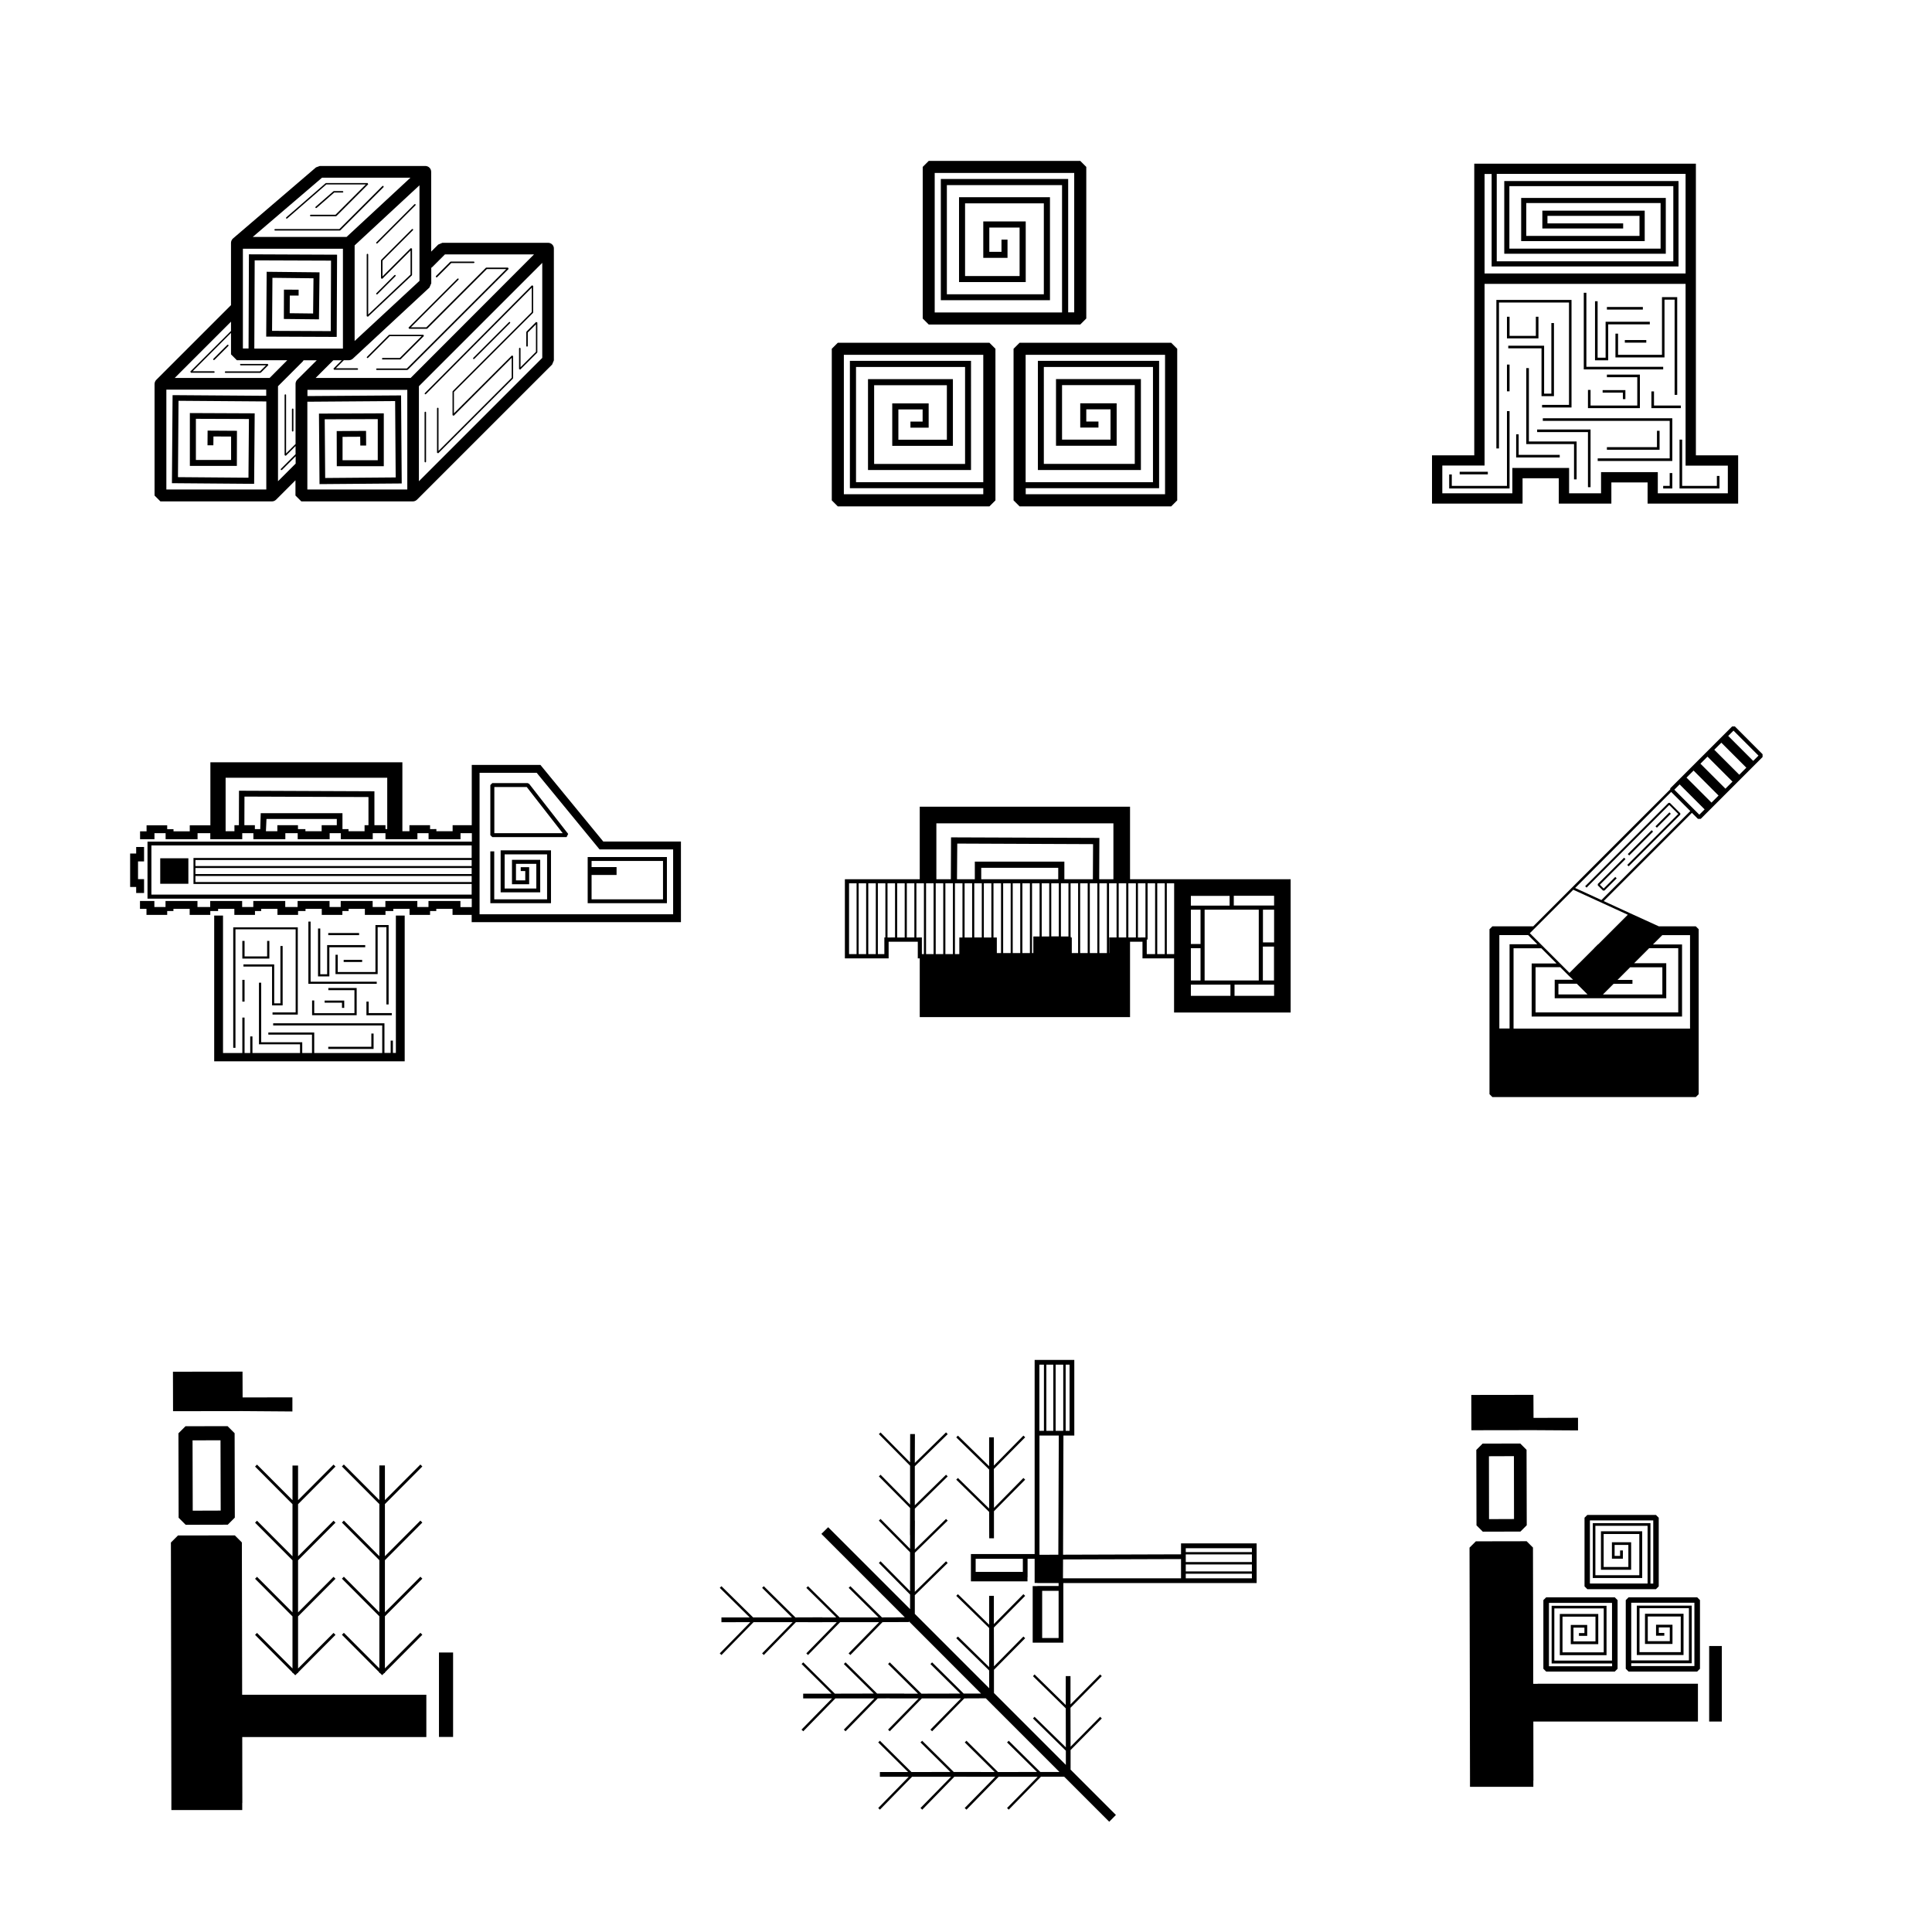 <?xml version="1.0" encoding="utf-8"?>
<!-- Generator: Adobe Illustrator 22.1.0, SVG Export Plug-In . SVG Version: 6.00 Build 0)  -->
<svg version="1.1" id="Слой_1" xmlns="http://www.w3.org/2000/svg" xmlns:xlink="http://www.w3.org/1999/xlink" x="0px" y="0px"
	 viewBox="0 0 2080 2080" style="enable-background:new 0 0 2080 2080;" xml:space="preserve">
<style type="text/css">
	.st0{fill:#FFFFFF;}
	.st1{fill:#C8C6E5;}
	.st2{fill:#FDAC40;}
	.st3{fill:#EBCAA0;}
	.st4{fill:none;stroke:#FDAC40;stroke-width:4;stroke-linecap:round;stroke-miterlimit:10;}
	.st5{fill:none;stroke:#826DFD;stroke-width:4;stroke-linecap:round;stroke-linejoin:round;stroke-miterlimit:10;}
	.st6{fill:#826DFD;}
	.st7{fill:none;stroke:#000000;stroke-width:6;stroke-linecap:round;stroke-miterlimit:10;}
	.st8{fill:none;stroke:#000000;stroke-width:3;stroke-linecap:round;stroke-miterlimit:10;}
	.st9{fill:none;stroke:#000000;stroke-width:4;stroke-linecap:round;stroke-linejoin:round;stroke-miterlimit:10;}
	.st10{fill:none;stroke:#000000;stroke-width:6;stroke-linecap:round;stroke-linejoin:round;stroke-miterlimit:10;}
	.st11{fill:none;stroke:#000000;stroke-width:3;stroke-miterlimit:10;}
	.st12{fill:none;stroke:#000000;stroke-width:7;stroke-linecap:round;stroke-miterlimit:10;}
	.st13{fill:none;stroke:#000000;stroke-width:3;stroke-linecap:round;stroke-linejoin:round;stroke-miterlimit:10;}
	.st14{fill:none;stroke:#000000;stroke-width:5;stroke-miterlimit:10;}
	.st15{fill:none;stroke:#000000;stroke-width:2;stroke-linecap:round;stroke-linejoin:round;stroke-miterlimit:10;}
	.st16{fill:none;stroke:#000000;stroke-width:8;stroke-linecap:round;stroke-linejoin:round;stroke-miterlimit:10;}
	.st17{fill:none;stroke:#000000;stroke-width:3;stroke-linejoin:round;stroke-miterlimit:10;}
	.st18{fill:none;stroke:#000000;stroke-width:5;stroke-linecap:round;stroke-linejoin:round;stroke-miterlimit:10;}
	.st19{fill:none;stroke:#000000;stroke-width:2;stroke-miterlimit:10;}
	.st20{fill:none;stroke:#000000;stroke-width:2;stroke-linecap:round;stroke-miterlimit:10;}
	.st21{stroke:#000000;stroke-width:5;stroke-linecap:round;stroke-linejoin:round;stroke-miterlimit:10;}
	.st22{stroke:#000000;stroke-width:3;stroke-linecap:round;stroke-linejoin:round;stroke-miterlimit:10;}
	.st23{fill:none;stroke:#8378BF;stroke-width:5;stroke-linecap:round;stroke-linejoin:round;stroke-miterlimit:10;}
	.st24{fill:none;stroke:#826DFD;stroke-width:3;stroke-linecap:round;stroke-linejoin:round;stroke-miterlimit:10;}
	.st25{fill:none;stroke:#FDAC40;stroke-width:3;stroke-linecap:round;stroke-linejoin:round;stroke-miterlimit:10;}
	.st26{fill:none;stroke:#FDAC40;stroke-width:7;stroke-miterlimit:10;}
	.st27{fill:none;stroke:#000000;stroke-width:11;stroke-linecap:round;stroke-linejoin:round;stroke-miterlimit:10;}
	.st28{fill:none;stroke:#333333;stroke-width:5;stroke-linecap:round;stroke-miterlimit:10;stroke-dasharray:20;}
	.st29{fill:#FADC8C;}
	.st30{fill:none;stroke:#333333;stroke-width:5;stroke-linecap:round;stroke-miterlimit:10;stroke-dasharray:44.532,44.532;}
	.st31{fill:#333333;}
	.st32{fill:#F29F76;}
	.st33{fill:#7BD9E5;}
	.st34{fill:none;}
	.st35{fill:#65C8D0;}
	.st36{fill:#7BD9E5;stroke:#7BD9E5;stroke-miterlimit:10;}
	.st37{fill:none;stroke:#333333;stroke-linecap:round;stroke-linejoin:round;stroke-miterlimit:10;}
	.st38{fill:#7BD9E5;stroke:#333333;stroke-miterlimit:10;}
	.st39{fill:#8FACCC;}
	.st40{fill:#F9E958;}
	.st41{fill:#231F20;}
	.st42{fill:none;stroke:#333333;stroke-width:3;stroke-linecap:round;stroke-miterlimit:10;}
	.st43{clip-path:url(#SVGID_2_);}
	.st44{clip-path:url(#SVGID_4_);}
	.st45{clip-path:url(#SVGID_6_);}
	.st46{clip-path:url(#SVGID_8_);}
	.st47{clip-path:url(#SVGID_10_);}
	.st48{clip-path:url(#SVGID_12_);}
	.st49{clip-path:url(#SVGID_14_);}
	.st50{clip-path:url(#SVGID_16_);}
	.st51{clip-path:url(#SVGID_18_);}
	.st52{clip-path:url(#SVGID_20_);}
	.st53{clip-path:url(#SVGID_22_);}
	.st54{clip-path:url(#SVGID_24_);}
	.st55{clip-path:url(#SVGID_26_);}
	.st56{clip-path:url(#SVGID_28_);}
	.st57{fill:#FF7300;}
	.st58{clip-path:url(#SVGID_30_);}
	.st59{fill:#020100;}
	.st60{fill:#FF6D00;}
	.st61{clip-path:url(#SVGID_32_);}
	.st62{clip-path:url(#SVGID_34_);fill:none;stroke:#2C1017;stroke-width:3.484;stroke-miterlimit:10;}
	.st63{clip-path:url(#SVGID_36_);fill:none;stroke:#2C1017;stroke-width:3.484;stroke-miterlimit:10;}
	.st64{clip-path:url(#SVGID_38_);fill:none;stroke:#2C1017;stroke-width:3.484;stroke-miterlimit:10;}
	.st65{clip-path:url(#SVGID_40_);fill:none;stroke:#2C1017;stroke-width:3.484;stroke-miterlimit:10;}
	.st66{clip-path:url(#SVGID_32_);fill:none;stroke:#231F20;stroke-width:2.613;stroke-miterlimit:10;}
	.st67{clip-path:url(#SVGID_42_);fill:none;stroke:#231F20;stroke-width:0.871;stroke-miterlimit:10;}
	.st68{clip-path:url(#SVGID_44_);fill:none;stroke:#231F20;stroke-width:0.871;stroke-miterlimit:10;}
	.st69{clip-path:url(#SVGID_46_);fill:#231F20;}
	.st70{clip-path:url(#SVGID_46_);fill:none;stroke:#231F20;stroke-width:2.613;stroke-miterlimit:10;}
	.st71{clip-path:url(#SVGID_46_);fill:#FFFFFF;}
	.st72{clip-path:url(#SVGID_46_);fill:none;stroke:#231F20;stroke-width:1.742;stroke-miterlimit:10;}
	.st73{clip-path:url(#SVGID_48_);fill:#231F20;}
	.st74{clip-path:url(#SVGID_48_);fill:#FFFFFF;}
	.st75{fill:none;stroke:#000000;stroke-width:1.5;stroke-miterlimit:10;}
	.st76{fill:none;stroke:#000000;stroke-miterlimit:10;}
	.st77{fill:none;stroke:#000000;stroke-width:0.75;stroke-miterlimit:10;}
	.st78{stroke:#000000;stroke-miterlimit:10;}
	.st79{clip-path:url(#SVGID_49_);}
	.st80{clip-path:url(#SVGID_50_);}
	.st81{clip-path:url(#SVGID_51_);}
	.st82{clip-path:url(#SVGID_52_);}
	.st83{fill:none;stroke:#000000;stroke-width:0.25;stroke-miterlimit:10;}
	.st84{clip-path:url(#SVGID_53_);}
	.st85{fill:none;stroke:#000000;stroke-width:0.5;stroke-miterlimit:10;}
	.st86{clip-path:url(#SVGID_54_);}
	.st87{clip-path:url(#SVGID_55_);}
	.st88{clip-path:url(#SVGID_56_);}
	.st89{clip-path:url(#SVGID_57_);}
	.st90{clip-path:url(#SVGID_58_);}
	.st91{clip-path:url(#SVGID_59_);}
	.st92{clip-path:url(#SVGID_60_);}
	.st93{clip-path:url(#SVGID_61_);}
	.st94{clip-path:url(#SVGID_62_);}
	.st95{clip-path:url(#SVGID_63_);}
	.st96{clip-path:url(#SVGID_64_);}
	.st97{clip-path:url(#SVGID_65_);}
	.st98{stroke:#000000;stroke-width:0.75;stroke-miterlimit:10;}
	.st99{clip-path:url(#SVGID_67_);}
	.st100{clip-path:url(#SVGID_69_);}
	.st101{fill:none;stroke:#000000;stroke-width:6;stroke-miterlimit:10;}
	.st102{clip-path:url(#SVGID_71_);}
	.st103{clip-path:url(#SVGID_73_);}
	.st104{stroke:#000000;stroke-width:0.5;stroke-miterlimit:10;}
	.st105{clip-path:url(#SVGID_75_);}
	.st106{clip-path:url(#SVGID_77_);}
	.st107{stroke:#000000;stroke-width:0.25;stroke-miterlimit:10;}
	.st108{clip-path:url(#SVGID_79_);}
	.st109{clip-path:url(#SVGID_80_);}
	.st110{clip-path:url(#SVGID_81_);}
	.st111{clip-path:url(#SVGID_82_);}
	.st112{clip-path:url(#SVGID_83_);}
	.st113{clip-path:url(#SVGID_84_);}
	.st114{clip-path:url(#SVGID_86_);}
	.st115{stroke:#000000;stroke-linecap:round;stroke-linejoin:round;stroke-miterlimit:10;}
	.st116{clip-path:url(#SVGID_88_);}
	.st117{fill:none;stroke:#000000;stroke-width:0.25;stroke-linecap:round;stroke-linejoin:round;stroke-miterlimit:10;}
	.st118{stroke:#000000;stroke-width:0.25;stroke-linecap:round;stroke-linejoin:round;stroke-miterlimit:10;}
	.st119{clip-path:url(#SVGID_90_);}
	.st120{clip-path:url(#SVGID_92_);}
	.st121{clip-path:url(#SVGID_94_);}
	.st122{clip-path:url(#SVGID_96_);}
	.st123{fill:#F3E0B5;}
	.st124{clip-path:url(#SVGID_98_);}
	.st125{fill:#F7E7C5;}
	.st126{fill:none;stroke:#FFFFFF;stroke-width:3;stroke-miterlimit:10;}
	.st127{clip-path:url(#SVGID_100_);}
	.st128{fill:none;stroke:#FFFFFF;stroke-width:2;stroke-miterlimit:10;}
	.st129{fill:none;stroke:#FFFFFF;stroke-width:30;stroke-miterlimit:10;}
	.st130{fill:#FFFFFF;stroke:#FFFFFF;stroke-miterlimit:10;}
	.st131{stroke:#FFFFFF;stroke-miterlimit:10;}
	.st132{clip-path:url(#SVGID_102_);}
	.st133{fill:none;stroke:#FFFFFF;stroke-width:7;stroke-miterlimit:10;}
	.st134{fill:none;stroke:#FFFFFF;stroke-width:19;stroke-miterlimit:10;}
	.st135{fill:none;stroke:#FFFFFF;stroke-width:11;stroke-miterlimit:10;}
	.st136{fill:#FFFFFF;stroke:#FFFFFF;stroke-width:7;stroke-linecap:round;stroke-linejoin:round;stroke-miterlimit:10;}
	.st137{fill:none;stroke:#FFFFFF;stroke-width:0.5;stroke-miterlimit:10;}
	.st138{clip-path:url(#SVGID_104_);}
	.st139{fill:none;stroke:#FFFFFF;stroke-width:8;stroke-miterlimit:10;}
	.st140{fill:none;stroke:#FFFFFF;stroke-width:10;stroke-linejoin:bevel;stroke-miterlimit:10;}
	.st141{clip-path:url(#SVGID_106_);}
	.st142{clip-path:url(#SVGID_108_);}
	.st143{clip-path:url(#SVGID_110_);}
	.st144{clip-path:url(#SVGID_112_);}
	.st145{stroke:#000000;stroke-width:2;stroke-miterlimit:10;}
	.st146{fill:none;stroke:#000000;stroke-width:45;stroke-miterlimit:10;}
	.st147{stroke:#FFFFFF;stroke-width:4;stroke-miterlimit:10;}
	.st148{fill:none;stroke:#FFFFFF;stroke-width:4;stroke-miterlimit:10;}
	.st149{fill:#FFFFFF;stroke:#FFFFFF;stroke-width:4;stroke-miterlimit:10;}
	.st150{clip-path:url(#SVGID_114_);}
	.st151{opacity:0.51;fill:#339999;stroke:#000000;stroke-width:2;stroke-miterlimit:10;}
	.st152{opacity:0.18;fill:#FFCCFF;stroke:#000000;stroke-width:2;stroke-miterlimit:10;}
	.st153{opacity:4.000000e-02;fill:#FFCCFF;stroke:#000000;stroke-width:2;stroke-miterlimit:10;}
	.st154{opacity:0.18;fill:#003333;stroke:#000000;stroke-width:2;stroke-miterlimit:10;}
	.st155{opacity:0.46;fill:#99FFFF;stroke:#000000;stroke-width:2;stroke-miterlimit:10;}
	.st156{opacity:0.18;fill:#CC99FF;stroke:#000000;stroke-width:2;stroke-miterlimit:10;}
	.st157{opacity:0.47;fill:#FFCCFF;stroke:#000000;stroke-width:2;stroke-miterlimit:10;}
	.st158{opacity:0.11;fill:#333399;stroke:#000000;stroke-width:2;stroke-miterlimit:10;}
	.st159{opacity:0.11;fill:#99FFFF;stroke:#000000;stroke-width:2;stroke-miterlimit:10;}
	.st160{opacity:0.18;fill:#9999FF;stroke:#000000;stroke-width:2;stroke-miterlimit:10;}
	.st161{opacity:0.18;fill:none;stroke:#000000;stroke-width:2;stroke-miterlimit:10;}
	.st162{opacity:0.68;fill:#FFFFFF;}
	.st163{opacity:0.18;fill:#6666FF;stroke:#000000;stroke-width:2;stroke-miterlimit:10;}
	.st164{fill:#FFFFFF;stroke:#000000;stroke-width:2;stroke-miterlimit:10;}
	.st165{fill:none;stroke:#000000;stroke-width:0.5;stroke-linecap:round;stroke-linejoin:round;}
	.st166{opacity:0.36;fill:#FFFFFF;stroke:#000000;stroke-width:0.5;stroke-linecap:round;stroke-linejoin:round;}
	.st167{opacity:0.37;fill:#CCFFFF;stroke:#000000;stroke-width:0.5;stroke-linecap:round;stroke-linejoin:round;}
	.st168{opacity:0.69;fill:#E6FFFE;stroke:#000000;stroke-width:0.5;stroke-linecap:round;stroke-linejoin:round;}
	.st169{opacity:0.8;fill:#FFFFFF;stroke:#000000;stroke-width:0.5;stroke-linecap:round;stroke-linejoin:round;}
	.st170{opacity:0.43;fill:#CCFFFF;stroke:#000000;stroke-width:0.5;stroke-linecap:round;stroke-linejoin:round;}
	.st171{opacity:0.82;fill:#FFFFFF;stroke:#000000;stroke-width:0.5;stroke-linecap:round;stroke-linejoin:round;}
	.st172{opacity:0.76;fill:#FFFFFF;stroke:#000000;stroke-width:0.5;stroke-linecap:round;stroke-linejoin:round;}
	.st173{opacity:0.47;fill:#6633CC;stroke:#000000;stroke-width:0.5;stroke-linecap:round;stroke-linejoin:round;}
	.st174{opacity:0.51;fill:#CCFFFF;stroke:#000000;stroke-width:0.5;stroke-linecap:round;stroke-linejoin:round;}
	.st175{opacity:0.4;fill:#000033;stroke:#000000;stroke-width:0.5;stroke-linecap:round;stroke-linejoin:round;}
	.st176{opacity:0.43;fill:#330033;stroke:#000000;stroke-width:0.5;stroke-linecap:round;stroke-linejoin:round;}
	.st177{opacity:0.1;fill:#9966FF;stroke:#000000;stroke-width:2;stroke-miterlimit:10;}
	.st178{opacity:0.23;fill:#330033;stroke:#000000;stroke-width:2;stroke-miterlimit:10;}
	.st179{opacity:0.18;}
	.st180{fill:#FFCCFF;}
	.st181{opacity:0.51;}
	.st182{fill:#339999;}
	.st183{opacity:4.000000e-02;}
	.st184{fill:#003333;}
	.st185{opacity:0.46;}
	.st186{fill:#99FFFF;}
	.st187{fill:#CC99FF;}
	.st188{opacity:0.47;}
	.st189{opacity:0.11;}
	.st190{fill:#333399;}
	.st191{fill:#9999FF;}
	.st192{opacity:0.18;fill:#FFFFFF;}
	.st193{opacity:0.62;}
	.st194{fill:#6666FF;}
	.st195{opacity:0.42;}
	.st196{fill:#9C62A0;}
	.st197{fill:none;stroke:#FFFFFF;stroke-width:0.5;stroke-linecap:round;stroke-linejoin:round;}
	.st198{opacity:0.36;}
	.st199{opacity:0.37;}
	.st200{fill:#CCFFFF;}
	.st201{fill:none;stroke:#FFFFFF;stroke-width:4;stroke-linecap:round;stroke-linejoin:round;}
	.st202{opacity:0.69;}
	.st203{fill:#E6FFFE;}
	.st204{opacity:0.8;}
	.st205{opacity:0.43;}
	.st206{opacity:0.82;}
	.st207{opacity:0.76;}
	.st208{fill:#6633CC;}
	.st209{opacity:0.4;}
	.st210{fill:#000033;}
	.st211{fill:#330033;}
	.st212{opacity:0.1;}
	.st213{fill:#9966FF;}
	.st214{opacity:0.72;}
	.st215{fill:#333366;}
	.st216{fill:#E3E825;stroke:#42210B;stroke-width:10;stroke-linejoin:round;stroke-miterlimit:10;}
	.st217{fill:#C69C6D;stroke:#42210B;stroke-width:10;stroke-linejoin:round;stroke-miterlimit:10;}
	.st218{fill:#42210B;stroke:#42210B;stroke-width:10;stroke-linejoin:round;stroke-miterlimit:10;}
	.st219{fill:#E53C70;stroke:#42210B;stroke-width:10;stroke-linejoin:round;stroke-miterlimit:10;}
	.st220{fill:#F27C08;stroke:#42210B;stroke-width:10;stroke-linejoin:round;stroke-miterlimit:10;}
	.st221{fill:#AA4913;}
	.st222{fill:#D68A63;}
	.st223{fill:#EAC598;}
	.st224{fill:#F26692;}
	.st225{fill:#EDAF77;}
	.st226{fill:#FBB03B;stroke:#7A5D3B;stroke-width:12;stroke-linecap:round;stroke-miterlimit:10;}
	.st227{fill:none;stroke:#42210B;stroke-width:10;stroke-linejoin:round;stroke-miterlimit:10;}
	.st228{fill:#087F2C;stroke:#42210B;stroke-width:10;stroke-linejoin:round;stroke-miterlimit:10;}
	.st229{fill:#98D14E;}
	.st230{fill:#80A574;stroke:#071103;stroke-width:14;stroke-linejoin:round;stroke-miterlimit:10;}
	.st231{fill:#EF2E2E;stroke:#071103;stroke-width:14;stroke-linejoin:round;stroke-miterlimit:10;}
	.st232{fill:#5D7554;stroke:#051101;stroke-width:14;stroke-linejoin:round;stroke-miterlimit:10;}
	.st233{fill:none;stroke:#6B996E;stroke-width:40;stroke-linecap:round;stroke-miterlimit:10;}
	.st234{fill:none;stroke:#203316;stroke-width:14;stroke-linejoin:round;stroke-miterlimit:10;}
	.st235{fill:none;stroke:#071103;stroke-width:14;stroke-linejoin:round;stroke-miterlimit:10;}
	.st236{fill:#42210B;}
	.st237{fill:#47683E;}
	.st238{fill:#5D7554;stroke:#071103;stroke-width:14;stroke-linejoin:round;stroke-miterlimit:10;}
	.st239{fill:#E3E825;stroke:#071103;stroke-width:14;stroke-linejoin:round;stroke-miterlimit:10;}
	.st240{fill:#F4F490;}
	.st241{fill:#E53C70;stroke:#071103;stroke-width:14;stroke-linejoin:round;stroke-miterlimit:10;}
	.st242{fill:#071103;stroke:#071103;stroke-width:14;stroke-linejoin:round;stroke-miterlimit:10;}
	.st243{fill:#E53C70;stroke:#EF95B1;stroke-width:14;stroke-linecap:round;stroke-linejoin:round;stroke-miterlimit:10;}
	.st244{fill:#E3E825;stroke:#071103;stroke-width:10;stroke-linejoin:round;stroke-miterlimit:10;}
	.st245{fill:#071103;}
	.st246{fill:#FFFF00;}
	.st247{fill:none;stroke:#752525;stroke-width:4;stroke-miterlimit:10;}
	.st248{fill:none;stroke:#AA3333;stroke-width:5;stroke-miterlimit:10;}
	.st249{fill:none;stroke:#ED1C24;stroke-width:3;stroke-miterlimit:10;}
	.st250{fill:#AA3333;}
	.st251{fill:#F94B4B;}
	.st252{fill:none;stroke:#AA3333;stroke-width:9;stroke-miterlimit:10;}
	.st253{fill:#FC7E7E;}
	.st254{fill:#FC7E7E;stroke:#FC7E7E;stroke-width:7;stroke-miterlimit:10;}
	.st255{fill:none;stroke:#FC7E7E;stroke-width:9;stroke-miterlimit:10;}
	.st256{fill:none;stroke:#FCFAFA;stroke-width:4;stroke-miterlimit:10;}
	.st257{fill:#681D1D;}
	.st258{fill:#BA4FB0;}
	.st259{fill:#A068A0;}
	.st260{fill:#E0A6E0;}
	.st261{fill:none;stroke:#540E56;stroke-width:4;stroke-miterlimit:10;}
	.st262{fill:#7A347A;}
	.st263{fill:#007F82;}
	.st264{fill:#04A8A8;}
	.st265{fill:none;stroke:#764977;stroke-width:3;stroke-miterlimit:10;}
	.st266{fill:#3ECCC5;}
	.st267{fill:none;stroke:#004242;stroke-width:3;stroke-miterlimit:10;}
	.st268{fill:none;stroke:#7C0C00;stroke-width:3;stroke-miterlimit:10;}
	.st269{fill:#004242;}
	.st270{fill:#510600;}
	.st271{fill:#FF866E;}
	.st272{fill:#D30B0B;}
	.st273{fill:none;stroke:#F200FF;stroke-width:3;stroke-miterlimit:10;}
	.st274{fill:none;stroke:#F200FF;stroke-miterlimit:10;}
	.st275{fill:none;stroke:#04070F;stroke-width:3;stroke-miterlimit:10;}
	.st276{fill:#005654;}
</style>
<rect x="-10407" y="-6684" class="st0" width="14249" height="14249"/>
<g>
	<g>
		<path d="M308.7,235.4c0.2,0,0.4-0.1,0.5-0.2l42.1-36.6h42.5l-32.6,32.6h-26.7c-0.4,0-0.8,0.4-0.8,0.8s0.4,0.8,0.8,0.8h27.1
			l0.6-0.2l34.2-34.2l-0.6-1.3H351l-0.5,0.2L308.2,234c-0.3,0.3-0.4,0.8-0.1,1.1C308.3,235.3,308.5,235.4,308.7,235.4z"/>
		<path d="M405.7,262.2c0.2,0,0.4-0.1,0.6-0.2l41-41c0.3-0.3,0.3-0.8,0-1.1c-0.3-0.3-0.8-0.3-1.1,0l-41,41c-0.3,0.3-0.3,0.8,0,1.1
			C405.3,262.2,405.5,262.2,405.7,262.2z"/>
		<path d="M405.7,317c0.2,0,0.4-0.1,0.6-0.2l19.5-19.5c0.3-0.3,0.3-0.8,0-1.1c-0.3-0.3-0.8-0.3-1.1,0l-19.5,19.5
			c-0.3,0.3-0.3,0.8,0,1.1C405.3,317,405.5,317,405.7,317z"/>
		<path d="M340.9,223.8l18.9-16.5h9c0.4,0,0.8-0.4,0.8-0.8s-0.4-0.8-0.8-0.8h-9.3l-0.5,0.2l-19.2,16.7c-0.3,0.3-0.4,0.8-0.1,1.1
			c0.2,0.2,0.4,0.3,0.6,0.3C340.5,224,340.7,223.9,340.9,223.8z"/>
		<path d="M412.8,200.3c-0.3-0.3-0.8-0.3-1.1,0l-46.3,46.3h-69.2c-0.4,0-0.8,0.4-0.8,0.8c0,0.4,0.4,0.8,0.8,0.8h69.6l0.6-0.2
			l46.5-46.5C413.1,201.1,413.1,200.6,412.8,200.3z"/>
		<path d="M443.4,296.5l0.2-0.6v-28.2l-1.3-0.6l-30.5,30.5v-17l32.8-32.8c0.3-0.3,0.3-0.8,0-1.1c-0.3-0.3-0.8-0.3-1.1,0l-33.1,33.1
			l-0.2,0.6v19.2l1.3,0.6l30.5-30.5v25.9l-45.6,43v-64.6c0-0.4-0.4-0.8-0.8-0.8c-0.4,0-0.8,0.4-0.8,0.8v66.4l1.3,0.6L443.4,296.5z"
			/>
		<path d="M566.6,357.7v14.7c0,0.4,0.4,0.8,0.8,0.8c0.4,0,0.8-0.4,0.8-0.8V358l8.8-8.8v29.6l-16.6,16.6v-20.2c0-0.4-0.4-0.8-0.8-0.8
			s-0.8,0.4-0.8,0.8v22.1l1.3,0.6l18.2-18.2l0.2-0.6v-31.9l-1.3-0.6l-10.3,10.3L566.6,357.7z"/>
		<path d="M458.5,424.3l114-114.6V336l-85.1,85.1l-0.2,0.6v25.3l1.3,0.6l62.4-62.4v21.5l-78.8,78.8v-45.8c0-0.4-0.4-0.8-0.8-0.8
			s-0.8,0.4-0.8,0.8v47.7l1.3,0.6l80.4-80.4l0.2-0.6v-23.7l-1.3-0.6L488.7,445V422l85.1-85.1l0.2-0.6v-28.5l-1.3-0.6L457.4,423.2
			c-0.3,0.3-0.3,0.8,0,1.1C457.7,424.6,458.2,424.6,458.5,424.3z"/>
		<path d="M510.6,386.4l38.5-38.5c0.3-0.3,0.3-0.8,0-1.1c-0.3-0.3-0.8-0.3-1.1,0l-38.5,38.5c-0.3,0.3-0.3,0.8,0,1.1
			c0.2,0.2,0.4,0.2,0.6,0.2S510.5,386.5,510.6,386.4z"/>
		<path d="M590.1,261.4H476.3l-4.5,1.9l-7.6,7.6V185c0-3.5-2.8-6.3-6.3-6.3H344.3l-4.1,1.5l-89.3,76.5c-1.5,1.3-2.2,3.1-2.2,4.9
			v66.9l-80.4,80.4c-1.2,1.2-1.9,2.9-1.9,4.5v120.1l6.3,6.3h120.1c1.6,0,3.2-0.6,4.5-1.9l20.8-20.8v16.4l6.3,6.3h120.1
			c1.6,0,3.2-0.6,4.5-1.9l145.4-145.4l1.9-4.5V267.8C596.5,264.3,593.6,261.4,590.1,261.4z M346.7,191.3h95.2l-68.8,63.8h-101
			L346.7,191.3z M451.6,199.5v102.9l-69.8,64.7V264.2L451.6,199.5z M261.3,267.8h107.9v107.5h-95.4l0.4-95l82.2,0.3l-0.3,75.9
			l-63.2-0.3l0.4-57.1l44.2,0.5l-0.4,37.9l-25.2-0.3l0.1-19l9.5,0l0-6.3l-15.8-0.1l-0.1,31.6l37.8,0.4l0.6-50.6l-56.9-0.6l-0.5,69.8
			l75.9,0.3l0.4-88.5l-94.9-0.4l-0.4,101.4h-6.1V267.8z M179.1,527V419.5h107.5v6.6h-3.3l-97.5-0.7l-0.7,94.8l88.5,0.7l0.6-75.9
			l-69.8-0.3v56.9H255l0.1-37.8l-31.6-0.2l-0.1,15.8l6.3,0l0.1-9.5l19,0.1l0,25.2h-37.9v-44.3l57.1,0.2l-0.5,63.2l-75.9-0.6
			l0.6-82.2l94.5,0.7l0,0h0V527H179.1z M290.3,406.9H188.1l60.6-60.6v10L204.9,400l0.6,1.3h24.8c0.4,0,0.8-0.4,0.8-0.8
			c0-0.4-0.4-0.8-0.8-0.8h-22.9l41.3-41.3v23.1l6.3,6.3h54.3L290.3,406.9z M320.1,408.7c-1.2,1.2-1.9,2.9-1.9,4.5V478L308,488.2
			v-62.9c0-0.4-0.4-0.8-0.8-0.8s-0.8,0.4-0.8,0.8v64.8l1.3,0.6l10.5-10.5v8.8l-15.8,15.8c-0.3,0.3-0.3,0.8,0,1.1
			c0.2,0.2,0.4,0.2,0.6,0.2c0.2,0,0.4-0.1,0.6-0.2l14.7-14.7v7.9l-19,19V415.8l26.6-26.6c0.4-0.4,0.6-0.9,0.9-1.3h14.2L320.1,408.7z
			 M438.4,527H330.9v-94.5l94.5-0.7L426,514l-75.9,0.6l-0.5-63.2l57.1-0.2v44.3h-37.9l0-25.2l19-0.1l0.1,9.5l6.3,0l-0.1-15.8
			l-31.6,0.2l0.1,37.8h50.6v-56.9l-69.8,0.3l0.6,75.9l88.5-0.7l-0.7-94.8l-100.8,0.7v-6.7h107.5V527z M442.1,406.9H339.8l19-19h9.1
			l-8.9,8.9l0.6,1.3h25.1c0.4,0,0.8-0.4,0.8-0.8s-0.4-0.8-0.8-0.8h-23.2l8.7-8.7h5.4c0,0,0,0,0,0c1.5,0,3.1-0.6,4.3-1.7l82.4-76.5
			l2-4.6v-16.7c0.3-0.2,0.7-0.4,1-0.7l13.7-13.7h95.9L442.1,406.9z M583.8,385.3L451,518.1V415.8L583.8,283V385.3z"/>
		<path d="M457.9,497.8c0.4,0,0.8-0.4,0.8-0.8v-53c0-0.4-0.4-0.8-0.8-0.8s-0.8,0.4-0.8,0.8v53C457.2,497.4,457.5,497.8,457.9,497.8z
			"/>
		<path d="M470,298.6c0.2,0,0.4-0.1,0.6-0.2l15.2-15.2H510c0.4,0,0.8-0.4,0.8-0.8s-0.4-0.8-0.8-0.8h-24.6l-0.6,0.2l-15.4,15.4
			c-0.3,0.3-0.3,0.8,0,1.1C469.6,298.5,469.8,298.6,470,298.6z"/>
		<path d="M315.1,439.8c-0.4,0-0.8,0.4-0.8,0.8v23.2c0,0.4,0.4,0.8,0.8,0.8c0.4,0,0.8-0.4,0.8-0.8v-23.2
			C315.9,440.2,315.5,439.8,315.1,439.8z"/>
		<path d="M259.2,391.7c-0.4,0-0.8,0.4-0.8,0.8s0.4,0.8,0.8,0.8h27.2l-6.5,6.5h-37.1c-0.4,0-0.8,0.4-0.8,0.8c0,0.4,0.4,0.8,0.8,0.8
			h37.4l0.6-0.2l8.1-8.1l-0.6-1.3H259.2z"/>
		<path d="M245.8,371.3c-0.3-0.3-0.8-0.3-1.1,0l-15,15c-0.3,0.3-0.3,0.8,0,1.1c0.2,0.2,0.4,0.2,0.6,0.2s0.4-0.1,0.6-0.2l15-15
			C246.1,372.1,246.1,371.6,245.8,371.3z"/>
		<path d="M453.9,361.9l-23.5,23.5H412c-0.4,0-0.8,0.4-0.8,0.8s0.4,0.8,0.8,0.8h18.7l0.6-0.2l25.1-25.1l-0.6-1.3h-36.5l-0.6,0.2
			l-23.6,23.6c-0.3,0.3-0.3,0.8,0,1.1c0.3,0.3,0.8,0.3,1.1,0l23.4-23.4H453.9z"/>
		<path d="M546.9,288.1h-23.2l-0.6,0.2l-64.1,64.1h-16.7l51.3-51.3c0.3-0.3,0.3-0.8,0-1.1s-0.8-0.3-1.1,0l-52.7,52.7l0.6,1.3h19
			l0.6-0.2l64.1-64.1H545l-107,107h-32.3c-0.4,0-0.8,0.4-0.8,0.8s0.4,0.8,0.8,0.8h32.7l0.6-0.2l108.6-108.6L546.9,288.1z"/>
	</g>
	<g>
		<path d="M1163,349.4l6.5-6.5V179.7l-6.5-6.5H999.9l-6.5,6.5v163.2l6.5,6.5H1163z M1006.4,186.2h150.1v150.1h-6.5V192.7h-137.1
			v130.5h117.5V212.3h-97.9v91.4h71.8v-65.3h-45.7v39.2h26.1V258h-6.5v13.1h-13.1V245h32.6v52.2H1039v-78.3h84.8v97.9h-104.4V199.3
			h124v137.1h-137.1V186.2z"/>
		<path d="M1260.9,369h-163.2l-6.5,6.5v163.2l6.5,6.5h163.2l6.5-6.5V375.5L1260.9,369z M1254.4,532.1h-150.1v-6.5h143.6V388.5
			h-130.5V506h110.9v-97.9h-91.4v71.8h65.3v-45.7H1163v26.1h19.6v-6.5h-13.1v-13.1h26.1v32.6h-52.2v-58.7h78.3v84.8h-97.9V395.1
			h117.5v124h-137.1V382h150.1V532.1z"/>
		<path d="M902,369l-6.5,6.5v163.2l6.5,6.5h163.2l6.5-6.5V375.5l-6.5-6.5H902z M1058.6,519.1H921.6v-124H1039v104.4h-97.9v-84.8
			h78.3v58.7h-52.2v-32.6h26.1v13.1h-13.1v6.5h19.6v-26.1h-39.2v45.7h65.3v-71.8h-91.4V506h110.9V388.5H915v137.1h143.6v6.5H908.5
			V382h150.1V519.1z"/>
	</g>
	<g>
		<polygon points="1790.6,394.9 1707.9,394.9 1707.9,315.2 1705.1,315.2 1705.1,397.7 1790.6,397.7 		"/>
		<polygon points="1731.4,349.2 1776.2,349.2 1776.2,346.4 1728.6,346.4 1728.6,385.1 1720,385.1 1720,324.3 1717.2,324.3 
			1717.2,387.9 1731.4,387.9 		"/>
		<polygon points="1749.9,429.7 1749.9,420 1725.4,420 1725.4,422.7 1747.2,422.7 1747.2,429.7 		"/>
		<rect x="1730" y="330.5" width="38.7" height="2.8"/>
		<polygon points="1709.6,419.8 1709.6,439.4 1765.5,439.4 1765.5,403.3 1730,403.3 1730,406.1 1762.7,406.1 1762.7,436.6 
			1712.4,436.6 1712.4,419.8 		"/>
		<polygon points="1777.9,421.4 1777.9,439.4 1809.6,439.4 1809.6,436.6 1780.7,436.6 1780.7,421.4 		"/>
		<rect x="1749.3" y="366.1" width="23.1" height="2.8"/>
		<polygon points="1613.8,325.7 1689.2,325.7 1689.2,435.9 1660.2,435.9 1660.2,438.7 1691.9,438.7 1691.9,322.9 1611,322.9 
			1611,482.8 1613.8,482.8 		"/>
		<polygon points="1742,359.2 1739.2,359.2 1739.2,384.8 1792,384.8 1792,322.6 1802.9,322.6 1802.9,425.1 1805.7,425.1 
			1805.7,319.9 1789.3,319.9 1789.3,382 1742,382 		"/>
		<polygon points="1783.9,463.8 1783.9,481.4 1730,481.4 1730,484.2 1786.7,484.2 1786.7,463.8 		"/>
		<polygon points="1797.6,523.1 1790.6,523.1 1790.6,525.9 1800.4,525.9 1800.4,509.3 1797.6,509.3 		"/>
		<polygon points="1654.9,465.2 1709.6,465.2 1709.6,524.5 1712.4,524.5 1712.4,462.4 1654.9,462.4 		"/>
		<polygon points="1661,453.1 1797.6,453.1 1797.6,493.5 1720.1,493.5 1720.1,496.3 1800.4,496.3 1800.4,450.3 1661,450.3 		"/>
		<polygon points="1646,396.3 1643.2,396.3 1643.2,478.1 1694.6,478.1 1694.6,516.1 1697.4,516.1 1697.4,475.3 1646,475.3 		"/>
		<polygon points="1811,473.3 1808.2,473.3 1808.2,525.9 1851.2,525.9 1851.2,512.4 1848.4,512.4 1848.4,523.1 1811,523.1 		"/>
		<path d="M1825.8,490.1V305.6V176.2h-238.6v129.4v184.6h-45.5v52h97.5v-27.3h39v27.3h56.6v-22.8h39v22.8h97.5v-52H1825.8z
			 M1598.3,187.3h7.6v99.6h201.2v-92h-187.6v78.3h173.9v-60.1h-155.7v46.5h133v-32.8h-110.2v19.2h87v-5.5H1666v-8.1h99.1V254h-121.9
			v-35.4h144.6v49.1h-162.8v-67.3h176.5v80.9h-190.1v-94.1h203.3v107.2h-216.4V187.3z M1860.2,531.1h-75.4v-22.8h-61.1v22.8h-34.4
			v-27.3h-61.1v27.3h-75.4v-29.9h45.5V305.6h216.4v195.7h45.5V531.1z"/>
		<polygon points="1635,467.6 1632.3,467.6 1632.3,492.5 1679.2,492.5 1679.2,489.7 1635,489.7 		"/>
		<rect x="1571.5" y="507.9" width="30.3" height="2.8"/>
		<polygon points="1622.4,523.1 1563,523.1 1563,510.8 1560.2,510.8 1560.2,525.9 1625.2,525.9 1625.2,442.6 1622.4,442.6 		"/>
		<polygon points="1622.4,341 1622.4,364.3 1656.3,364.3 1656.3,341 1653.5,341 1653.5,361.6 1625.2,361.6 1625.2,341 		"/>
		<polygon points="1659.6,426.5 1673,426.5 1673,347.8 1670.2,347.8 1670.2,423.8 1662.4,423.8 1662.4,372.2 1623.8,372.2 
			1623.8,375 1659.6,375 		"/>
		<rect x="1622.4" y="392.5" width="2.8" height="28.8"/>
	</g>
</g>
<g>
	<path d="M1782.8,1710.9l3-3V1634l-3-3h-73.9l-3,3v73.9l3,3H1782.8z M1711.9,1636.9h68v68h-3v-65.1h-62.1v59.1h53.2v-50.3h-44.4
		v41.4h32.5v-29.6h-20.7v17.7h11.8v-8.9h-3v5.9h-5.9v-11.8h14.8v23.7h-26.6v-35.5h38.4v44.4h-47.3v-53.2h56.2v62.1h-62.1V1636.9z
		 M1661.6,1722.7v73.9l3,3h73.9l3-3v-73.9l-3-3h-73.9L1661.6,1722.7z M1667.5,1725.7h68v62.1h-62.1v-56.2h53.2v47.3h-44.4v-38.4
		h35.5v26.6h-23.7v-14.8h11.8v5.9h-5.9v3h8.9v-11.8h-17.7v20.7h29.6v-32.5h-41.4v44.4h50.3v-53.2h-59.1v62.1h65.1v3h-68V1725.7z
		 M1584.1,1539.8l-0.1-38l66.9-0.1l0.1,24.8l47.9-0.1l0,13.6l-47.9-0.3L1584.1,1539.8z M1753.3,1719.7l-3,3v73.9l3,3h73.9l3-3v-73.9
		l-3-3H1753.3z M1824.2,1793.7h-68v-3h65.1v-62.1h-59.1v53.2h50.3v-44.4H1771v32.5h29.6v-20.7h-17.7v11.8h8.9v-3h-5.9v-5.9h11.8
		v14.8H1774v-26.6h35.5v38.4h-44.4v-47.3h53.2v56.2h-62.1v-62.1h68V1793.7z M1596.2,1554.2l-6.8,6.8l0.2,81.2l6.8,6.8l40.5-0.1
		l6.8-6.8l-0.2-81.2l-6.8-6.8L1596.2,1554.2z M1603.1,1635.5l-0.1-67.7l26.9-0.1l0.1,67.7L1603.1,1635.5z M1853.7,1772.1v81.3h-13.6
		v-81.3H1853.7z M1655.4,1812.7H1828v40.7h-172.6h-4.6l0.1,63.5l-0.1,0.1v6.7h-6.7h-54.7h-6.8v-11.3l-0.5-246.2l6.8-6.8l54.7-0.1
		l6.8,6.8l0.3,146.7H1655.4z"/>
	<g>
		<polygon points="1029.5,1593 1064.9,1627.7 1065,1656.1 1070.1,1656.1 1070.1,1627 1103.7,1593 1101.8,1591.2 1070.1,1623.4 
			1070,1581.5 1103.7,1547.4 1101.8,1545.6 1070,1577.9 1070,1547.4 1064.9,1547.4 1064.9,1578.5 1031.3,1545.6 1029.5,1547.5 
			1064.9,1582.1 1064.9,1624.1 1031.3,1591.2 		"/>
		<path d="M1271.5,1661.7v11.7l-127,0.4l0.4-128.3h11.7v-81.4h-13.9h-26.2h-2.6v209h-68.6v19.2h0v10.2h60.9v-4.4h0.1v-19.9h7.6v26h3
			v0.1h22.8v3.2l-22.8,0v0.1h-5.1v60.9h10.2v0h22.8v-64.2h208.1v-2.6v-26.2v-13.9H1271.5z M1147.3,1469.2h4.2v71.2h-4.2V1469.2z
			 M1101.2,1692.3h-50.8v-14.1h50.8V1692.3z M1136.5,1469.2h6.1h2.1v71.2h-8.2V1469.2z M1126.5,1469.2h7.5v71.2h-7.5V1469.2z
			 M1119,1469.2h4.9v71.2h-4.9V1469.2z M1139.4,1673.8l-20.3,0.1v-128.4h20.8L1139.4,1673.8z M1122,1763.5v-50.8l17.7,0v50.8H1122z
			 M1271.5,1699.2h-127.1l0.1-20.3l127-0.4V1699.2z M1347.8,1699.2h-71.2v-4.9h71.2V1699.2z M1347.8,1691.8h-71.2v-7.5h71.2V1691.8z
			 M1347.8,1675.6v6.1h-71.2v-8.2h71.2V1675.6z M1347.8,1671h-71.2v-4.2h71.2V1671z"/>
		<polygon points="1152.6,1884.1 1186.2,1850.1 1184.4,1848.3 1152.6,1880.5 1152.5,1838.6 1186.2,1804.5 1184.4,1802.7 
			1152.5,1835 1152.5,1804.5 1147.4,1804.5 1147.4,1835.6 1113.8,1802.7 1112.1,1804.6 1147.4,1839.2 1147.5,1881.2 1113.8,1848.3 
			1112.1,1850.1 1147.5,1884.8 1147.5,1900.1 1070.1,1822.7 1070.1,1797.7 1103.7,1763.7 1101.8,1761.9 1070.1,1794 1070,1752.2 
			1103.7,1718.1 1101.8,1716.3 1070,1748.5 1070,1718.1 1064.9,1718.1 1064.9,1749.2 1031.3,1716.3 1029.5,1718.1 1064.9,1752.7 
			1064.9,1794.8 1031.3,1761.9 1029.5,1763.7 1064.9,1798.4 1065,1817.6 984.9,1737.5 984.9,1717.4 1020.3,1682.7 1018.5,1680.9 
			984.9,1713.8 984.9,1671.7 1020.3,1637.1 1018.5,1635.3 984.9,1668.2 985,1637.1 984.9,1637.1 984.9,1624.2 1020.3,1589.5 
			1018.5,1587.7 984.9,1620.6 984.9,1578.6 1020.3,1544 1018.5,1542.1 984.9,1575 985,1543.9 979.9,1543.9 979.8,1574.4 948,1542.2 
			946.2,1544 979.8,1578 979.8,1619.9 948,1587.7 946.2,1589.5 979.8,1623.5 979.7,1652.6 979.8,1652.6 979.8,1667.5 948,1635.3 
			946.2,1637.1 979.8,1671.2 979.8,1713 948,1680.9 946.2,1682.7 979.8,1716.7 979.8,1732.4 891.6,1644.2 884.3,1651.4 
			974.1,1741.2 949.5,1741.3 915.5,1707.7 913.7,1709.5 945.8,1741.3 903.9,1741.3 869.9,1707.7 868.1,1709.5 900.3,1741.3 
			885.4,1741.3 885.4,1741.2 856.3,1741.3 822.3,1707.7 820.5,1709.5 852.6,1741.3 810.8,1741.3 776.7,1707.7 774.9,1709.5 
			807.1,1741.3 776.7,1741.3 776.7,1746.5 807.8,1746.4 774.9,1780 776.7,1781.8 811.3,1746.4 853.4,1746.4 820.5,1780 
			822.3,1781.8 856.9,1746.4 869.9,1746.4 869.9,1746.5 900.9,1746.4 868.1,1780 869.9,1781.8 904.5,1746.4 946.5,1746.4 
			913.6,1780 915.5,1781.8 950.1,1746.4 978.6,1746.3 978.6,1745.6 1056.2,1823.3 1037.5,1823.3 1003.5,1789.7 1001.7,1791.5 
			1033.8,1823.3 992,1823.4 957.9,1789.7 956.1,1791.5 988.3,1823.4 973.4,1823.4 973.4,1823.3 944.3,1823.3 910.3,1789.7 
			908.5,1791.5 940.7,1823.3 898.8,1823.4 864.8,1789.7 863,1791.5 895.2,1823.4 864.7,1823.4 864.7,1828.5 895.8,1828.5 
			862.9,1862.1 864.8,1863.9 899.4,1828.5 941.4,1828.5 908.5,1862.1 910.3,1863.9 945,1828.5 957.9,1828.4 957.9,1828.5 
			989,1828.5 956.1,1862.1 957.9,1863.9 992.5,1828.5 1034.6,1828.5 1001.7,1862.1 1003.5,1863.9 1038.2,1828.5 1061.3,1828.4 
			1140.6,1907.7 1120,1907.7 1086,1874.1 1084.2,1875.9 1116.4,1907.7 1074.5,1907.8 1040.5,1874.1 1038.7,1875.9 1070.9,1907.8 
			1055.9,1907.8 1055.9,1907.7 1026.8,1907.7 992.8,1874.1 991,1875.9 1023.2,1907.7 981.3,1907.8 947.3,1874.1 945.5,1875.9 
			977.7,1907.8 947.3,1907.8 947.3,1912.9 978.3,1912.9 945.5,1946.5 947.3,1948.3 981.9,1912.9 1023.9,1912.9 991,1946.5 
			992.9,1948.3 1027.5,1912.8 1040.4,1912.8 1040.4,1912.9 1071.5,1912.9 1038.6,1946.5 1040.5,1948.3 1075.1,1912.9 1117.1,1912.9 
			1084.2,1946.5 1086,1948.3 1120.7,1912.8 1145.7,1912.8 1194.2,1961.3 1201.4,1954 1152.6,1905.2 		"/>
	</g>
	<path d="M186.3,1519.3l-0.1-42.5l74.9-0.1l0.1,27.8l53.6-0.1l0,15.2l-53.6-0.4L186.3,1519.3z M245,1535.4l7.6,7.6l0.2,90.9
		l-7.6,7.6l-45.3,0.1l-7.6-7.6l-0.2-90.9l7.6-7.6L245,1535.4z M237.6,1626.3l-0.2-75.7l-30.1,0.1l0.2,75.7L237.6,1626.3z
		 M472.6,1779.1v90.9h15.2v-90.9H472.6z M260.7,1824.6l-0.3-164l-7.6-7.6l-61.2,0.1l-7.6,7.6l0.5,275.3v12.7h7.6h61.2h7.5v-7.5
		l0.1-0.1l-0.1-71h5.2H459v-45.5H266H260.7z M370.2,1757.9l-2.1,2.1l40.3,40.5v0.7h0.7l2.3,2.3l2.3-2.3h0.7v-0.7l40.3-40.5l-2.1-2.1
		l-38.2,38.3v-56.1l40.3-40.5l-2.1-2.1l-38.2,38.3v-56.1l40.3-40.5l-2.1-2.1l-38.2,38.3v-56.1l40.3-40.5l-2.1-2.1l-38.2,38.3v-37.3
		h-6v37.3l-38.2-38.3l-2.1,2.1l40.3,40.5v56.1l-38.2-38.3l-2.1,2.1l40.3,40.5v56.1l-38.2-38.3l-2.1,2.1l40.3,40.5v56.1L370.2,1757.9
		z M276.7,1576.8l-2.1,2.1l40.3,40.5v56.1l-38.2-38.3l-2.1,2.1l40.3,40.5v56.1l-38.2-38.3l-2.1,2.1l40.3,40.5v56.1l-38.2-38.3
		l-2.1,2.1l40.3,40.5v0.7h0.7l2.3,2.3l2.3-2.3h0.7v-0.7l40.3-40.5l-2.1-2.1l-38.2,38.3v-56.1l40.3-40.5l-2.1-2.1l-38.2,38.3v-56.1
		l40.3-40.5l-2.1-2.1l-38.2,38.3v-56.1l40.3-40.5l-2.1-2.1l-38.2,38.3v-37.3h-6v37.3L276.7,1576.8z"/>
</g>
<g>
	<path d="M1270.4,946.6h-6.3h-47.5v-78.1H990.2v78.1h17.9v-60.2h190.6v60.2h-15.3l0.2-44.5l-159.7-0.6l-0.2,45.1h-15.6v0h-17.9v0
		h-80.6v85.2h47.1v-17.9h31.4v17.9h2.1v63.2h226.4v-81.1h13.4v17.9h34v58.3h125.5V946.6H1270.4z M1254,951v76.2h-8.1V951H1254z
		 M1222.9,951v58.3h-8.1V951H1222.9z M1139.9,951v57.1h-8.1V951H1139.9z M1129.6,1008.2h-8.1V951h8.1V1008.2z M1119.2,1008.2h-6.7
		v17.9h-1.4V951h8.1V1008.2z M1108.8,1026.1h-8.1V951h8.1V1026.1z M1098.4,1026.1h-8.1V951h8.1V1026.1z M1088.1,1026.1h-8.1V951h8.1
		V1026.1z M1077.7,1026.1h-4.5v-16.8h-3.6V951h8.1V1026.1z M1067.3,1009.3h-8.1V951h8.1V1009.3z M1183.6,1026.1V951h8.1v75.1H1183.6
		z M1181.4,951v75.1h-8.1V951H1181.4z M1171,1026.1h-8.1V951h8.1V1026.1z M1160.7,1026.1h-6.8v-16.8h-1.1v-1.1h-0.2V951h8.1V1026.1z
		 M1150.3,1008.2h-8.1V951h8.1V1008.2z M1139.3,946.6h-81.8h-1.1v-12.3h82.9V946.6z M1057,951v58.3h-8.1V951H1057z M1046.6,1009.3
		h-8.1V951h8.1V1009.3z M1036.2,1009.3h-3.4v17.9h-2.2h-2.5V951h8.1V1009.3z M1025.9,1027.2h-8.1V951h8.1V1027.2z M997,1027.2V951
		h8.1v76.2H997z M1209.9,951h2.6v58.3h-8.1V951H1209.9z M1202.1,951v58.3h-7.9v16.8h-0.2V951H1202.1z M1030.6,908.2l146.2,0.6
		l-0.2,37.8h-30.7v-19h-96.4v19h-19.2L1030.6,908.2z M1015.5,951v76.2h-8.1V951H1015.5z M976.3,951h8.1v58.3h-8.1V951z M974,1009.3
		h-8.1V951h8.1V1009.3z M934.8,951h8.1v76.2h-8.1V951z M932.5,1027.2h-8.1V951h8.1V1027.2z M914.1,951h8.1v76.2h-8.1V951z
		 M952.2,1027.2h-7.1V951h8.1v58.3h-1.1V1027.2z M955.5,1009.3V951h8.1v58.3H955.5z M986.6,1009.3V951h8.1v76.2h-2.2v-17.9H986.6z
		 M1225.1,1009.3V951h8.1v58.3H1225.1z M1234.6,1011.5h0.9V951h8.1v76.2h-9V1011.5z M1256.2,1027.2V951h7.9v76.2H1256.2z
		 M1371.7,974.9h-43.4v-10.5h43.4V974.9z M1296.9,1055.6v-76.2h58.3v76.2H1296.9z M1282.1,979.4h10.4v36.9h-10.4V979.4z
		 M1282.1,1020.8h10.4v34.8h-10.4V1020.8z M1359.6,1019.1h12v36.5h-12V1019.1z M1371.7,1014.6h-12v-35.2h12V1014.6z M1323.8,964.5
		v10.5h-41.7v-10.5H1323.8z M1282.1,1072.1v-12h42.6v12H1282.1z M1329.1,1072.1v-12h42.6v12H1329.1z"/>
	<path d="M649.5,906l-67.7-82.5h-73.9v64.9h-20.6v6.5h-17.5v-2.3H463v-4.2h-22.2v6.5h-7.6v-74.2H226.5l0,72h0v-4.2h-22.2v6.5h-17.5
		v-2.3H180v-4.2h-22.2v6.5h-7v8.5h15.5v-6.5h12v6.5h34.4v-6.5h13.7v6.5h34.4v-6.5h12v6.5h34.4v-6.5h13.3v6.5h34.4v-6.5h12v6.5h34.4
		v-6.5h13.7v6.5h34.4v-6.5h12v6.5h34.4v-6.5h12.2v9.1H158.8v61.4h349.1v9.1h-12.2V970h-34.4v6.5h-12V970h-34.4v6.5h-13.7V970h-34.4
		v6.5h-12V970h-34.4v6.5h-13.3V970h-34.4v6.5h-12V970h-34.4v6.5h-13.7V970h-34.4v6.5h-12V970h-15.5v8.5h7v6.5H180v-4.2h6.7v-2.3
		h17.5v6.5h22.2v-4.2h8.4v-2.3h17.5v6.5h22.2v-4.2h6.7v-2.3h17.5v6.5h22.2v-4.2h8v-2.3h17.5v6.5h22.2v-4.2h6.7v-2.3h17.5v6.5h22.2
		v-4.2h8.4v-2.3h17.5v6.5H463v-4.2h6.7v-2.3h17.5v6.5h20.6v7.8h225.3V906H649.5z M346.3,888.4v6.5h-17.5v-2.3h-8v-4.2h-22.2v6.5
		h-12.3l0.6-13.2h75.7v6.7H346.3z M392.7,894.9h-17.5v-2.3h-6.5v-17.1h-88l-0.5,17.1h-5.8v-4.2h-11.3l0.1-30.8l133.5,0.5l0,30.3
		h-4.2V894.9z M403.1,888.4l0-36.5l-145.8-0.6l-0.1,37.1h-4.8v6.5h-9.5v-57.6h174v55.3h-1.9v-4.2H403.1z M507.8,932.4H210.4v-6.5
		h297.4V932.4z M210.4,934.5h297.4v6.5H210.4V934.5z M210.4,943.1h297.4v6.5H210.4V943.1z M163,963.1v-52.9h344.8v13.5H208.3v28
		h299.5v11.4H163z M724.7,984.3H516.3V832h61.5l67.7,82.5h79.2V984.3z M568.1,843.1H530l-2.1,2.1v53.9l2.1,2.1h80l1.7-3.4l-42-53.9
		L568.1,843.1z M532.2,897v-49.7h34.9l38.7,49.7H532.2z M539,915.5h54.2v56.9h-65.3v-55.8h4.2v51.6H589v-48.4h-45.7v36.8h34.1V930
		h-21.9v17.8h10v-10h-4.9v-4.2h9.1V952h-18.5v-26.3h30.4v35H539V915.5z M632.7,972.4H718v-49.7h-85.3V972.4z M713.8,926.9v41.3
		h-76.9V942h26.9v-8.5h-26.9v-6.6H713.8z M146.6,961.4v-6.5h-6.5v-13.8v-1.7v-20.5h6.5v-7h8.5v15.5h-6.5v12.1v1.7v5.3h6.5v14.9
		H146.6z M172.5,924h30.3v27.5h-30.3V924z M404.3,995.9h14.1v85.5h-2.4v-83.2h-9.4v50.5h-45.4v-20.8h2.4v18.6h40.6V995.9z
		 M386.6,1004.5v2.3h-33.2v-2.3H386.6z M334.4,992.1v64.8h71.2v2.3H332v-67H334.4z M344.8,999.5v49.4h7.4v-31.4h41v2.3h-38.6v31.4
		h-12.2v-51.6H344.8z M426.2,985.7h9.5v148v8.9H230.6v-8.9v-148h9.5v148h20.8v-38.2h2.4v38.2h6.1v-17.9h2.4v17.9H323v-9.4h-44.2
		V1058h2.4v64.1h44.2v11.6h10.5v-19.8h-47v-2.3h49.4v22.1h73.2V1104H294.1v-2.3h119.8v31.9h6.7v-13.3h2.4v13.3h3.2V985.7z
		 M338.3,1077.1v13.7h43.3v-24.8h-28.1v-2.3h30.5v29.3h-48v-15.9H338.3z M368.2,1085.1v-5.6h-18.7v-2.3h21.1v7.9H368.2z
		 M292.9,1082.5v-41.9h-30.8v-2.3h33.1v41.9h6.7v-61.7h2.4v63.9H292.9z M260.9,1054.9h2.4v23.4h-2.4V1054.9z M389.9,1033.4v2.3H370
		v-2.3H389.9z M402.2,1112.8v16.5h-48.8v-2.3h46.4v-14.3H402.2z M320.7,1092.3h-27.3v-2.3h24.9v-89.5h-64.8v127.6h-2.4V998.4h69.5
		V1092.3z M263.3,1013v16.7h24.3V1013h2.4v19h-29.1v-19H263.3z M396.9,1078.3v12.4h24.9v2.3h-27.3v-14.7H396.9z"/>
	<path d="M1798.8,876.1l-15,15l-1.5-1.5l15-15L1798.8,876.1z M1897.6,812v3l-66.6,66.6h-3l-6.5-6.5l-95,95l28.5,13.1l0,0l30.9,14.1
		h39.8l3.1,3.1v177.6l-3.1,3.1h-219l-3.1-3.1v-177.6l3.1-3.1h44l147.5-147.5v-1.1l66.6-66.6h3L1897.6,812z M1645.2,1006.7h-31v100.6
		h11v-90.7h29.9L1645.2,1006.7z M1688.7,1050.2L1688.7,1050.2l-8.9-8.9h-26.6v48.7h153.6v-69.2h-31.3l-16.2,16.2h34.6v37.7h-72.3
		h-8.1h-39.7v-19.9h19.8L1688.7,1050.2z M1725.7,1070.7h64v-29.3H1755l-13.6,13.6h16.1v4.2h-20.3L1725.7,1070.7z M1697.6,1059.1
		h-19.8v11.5h31.3L1697.6,1059.1z M1675.6,1037.1l-16.2-16.2h-29.9v86.5h190v-100.6h-29.9l-10,10h31.3v77.6H1649v-57.1H1675.6z
		 M1693.8,957.9l-39.3,39.3h0l-6.3,6.3h0l-1.2,1.2l12.7,12.7l3.4,3.4l0,0l26.6,26.6l6.1-6.1h0l4.2-4.2h0.1l16.2-16.2h-0.1l4.2-4.2
		h0.2l13.1-13.1h0l6.3-6.3h0l12.5-12.5L1693.8,957.9z M1819.8,873.2l-20.6-20.6L1695.8,956l28.3,13L1819.8,873.2z M1835.2,871.4
		l-26.9-26.9l-5.7,5.7l26.9,26.9L1835.2,871.4z M1850.2,856.5l-26.9-26.9l-7.6,7.6l26.9,26.9L1850.2,856.5z M1865.2,841.5
		l-26.9-26.9l-7.6,7.6l26.9,26.9L1865.2,841.5z M1880.1,826.5l-26.9-26.9l-7.6,7.6l26.9,26.9L1880.1,826.5z M1893.2,813.5
		l-26.9-26.9l-5.7,5.7l26.9,26.9L1893.2,813.5z M1778.2,893.8l-25.7,25.7l1.5,1.5l25.7-25.7L1778.2,893.8z M1748.5,923.4l-28.3,28.3
		v1.5l5.6,5.6h1.5l13.2-13.2l-1.5-1.5l-12.5,12.5l-4.1-4.1l27.6-27.6L1748.5,923.4z M1796.4,864.3l-89.8,89.8l1.5,1.5l89-89l9.7,9.7
		l-54.9,54.9l1.5,1.5l55.6-55.6v-1.5l-11.2-11.2H1796.4z"/>
</g>
</svg>
